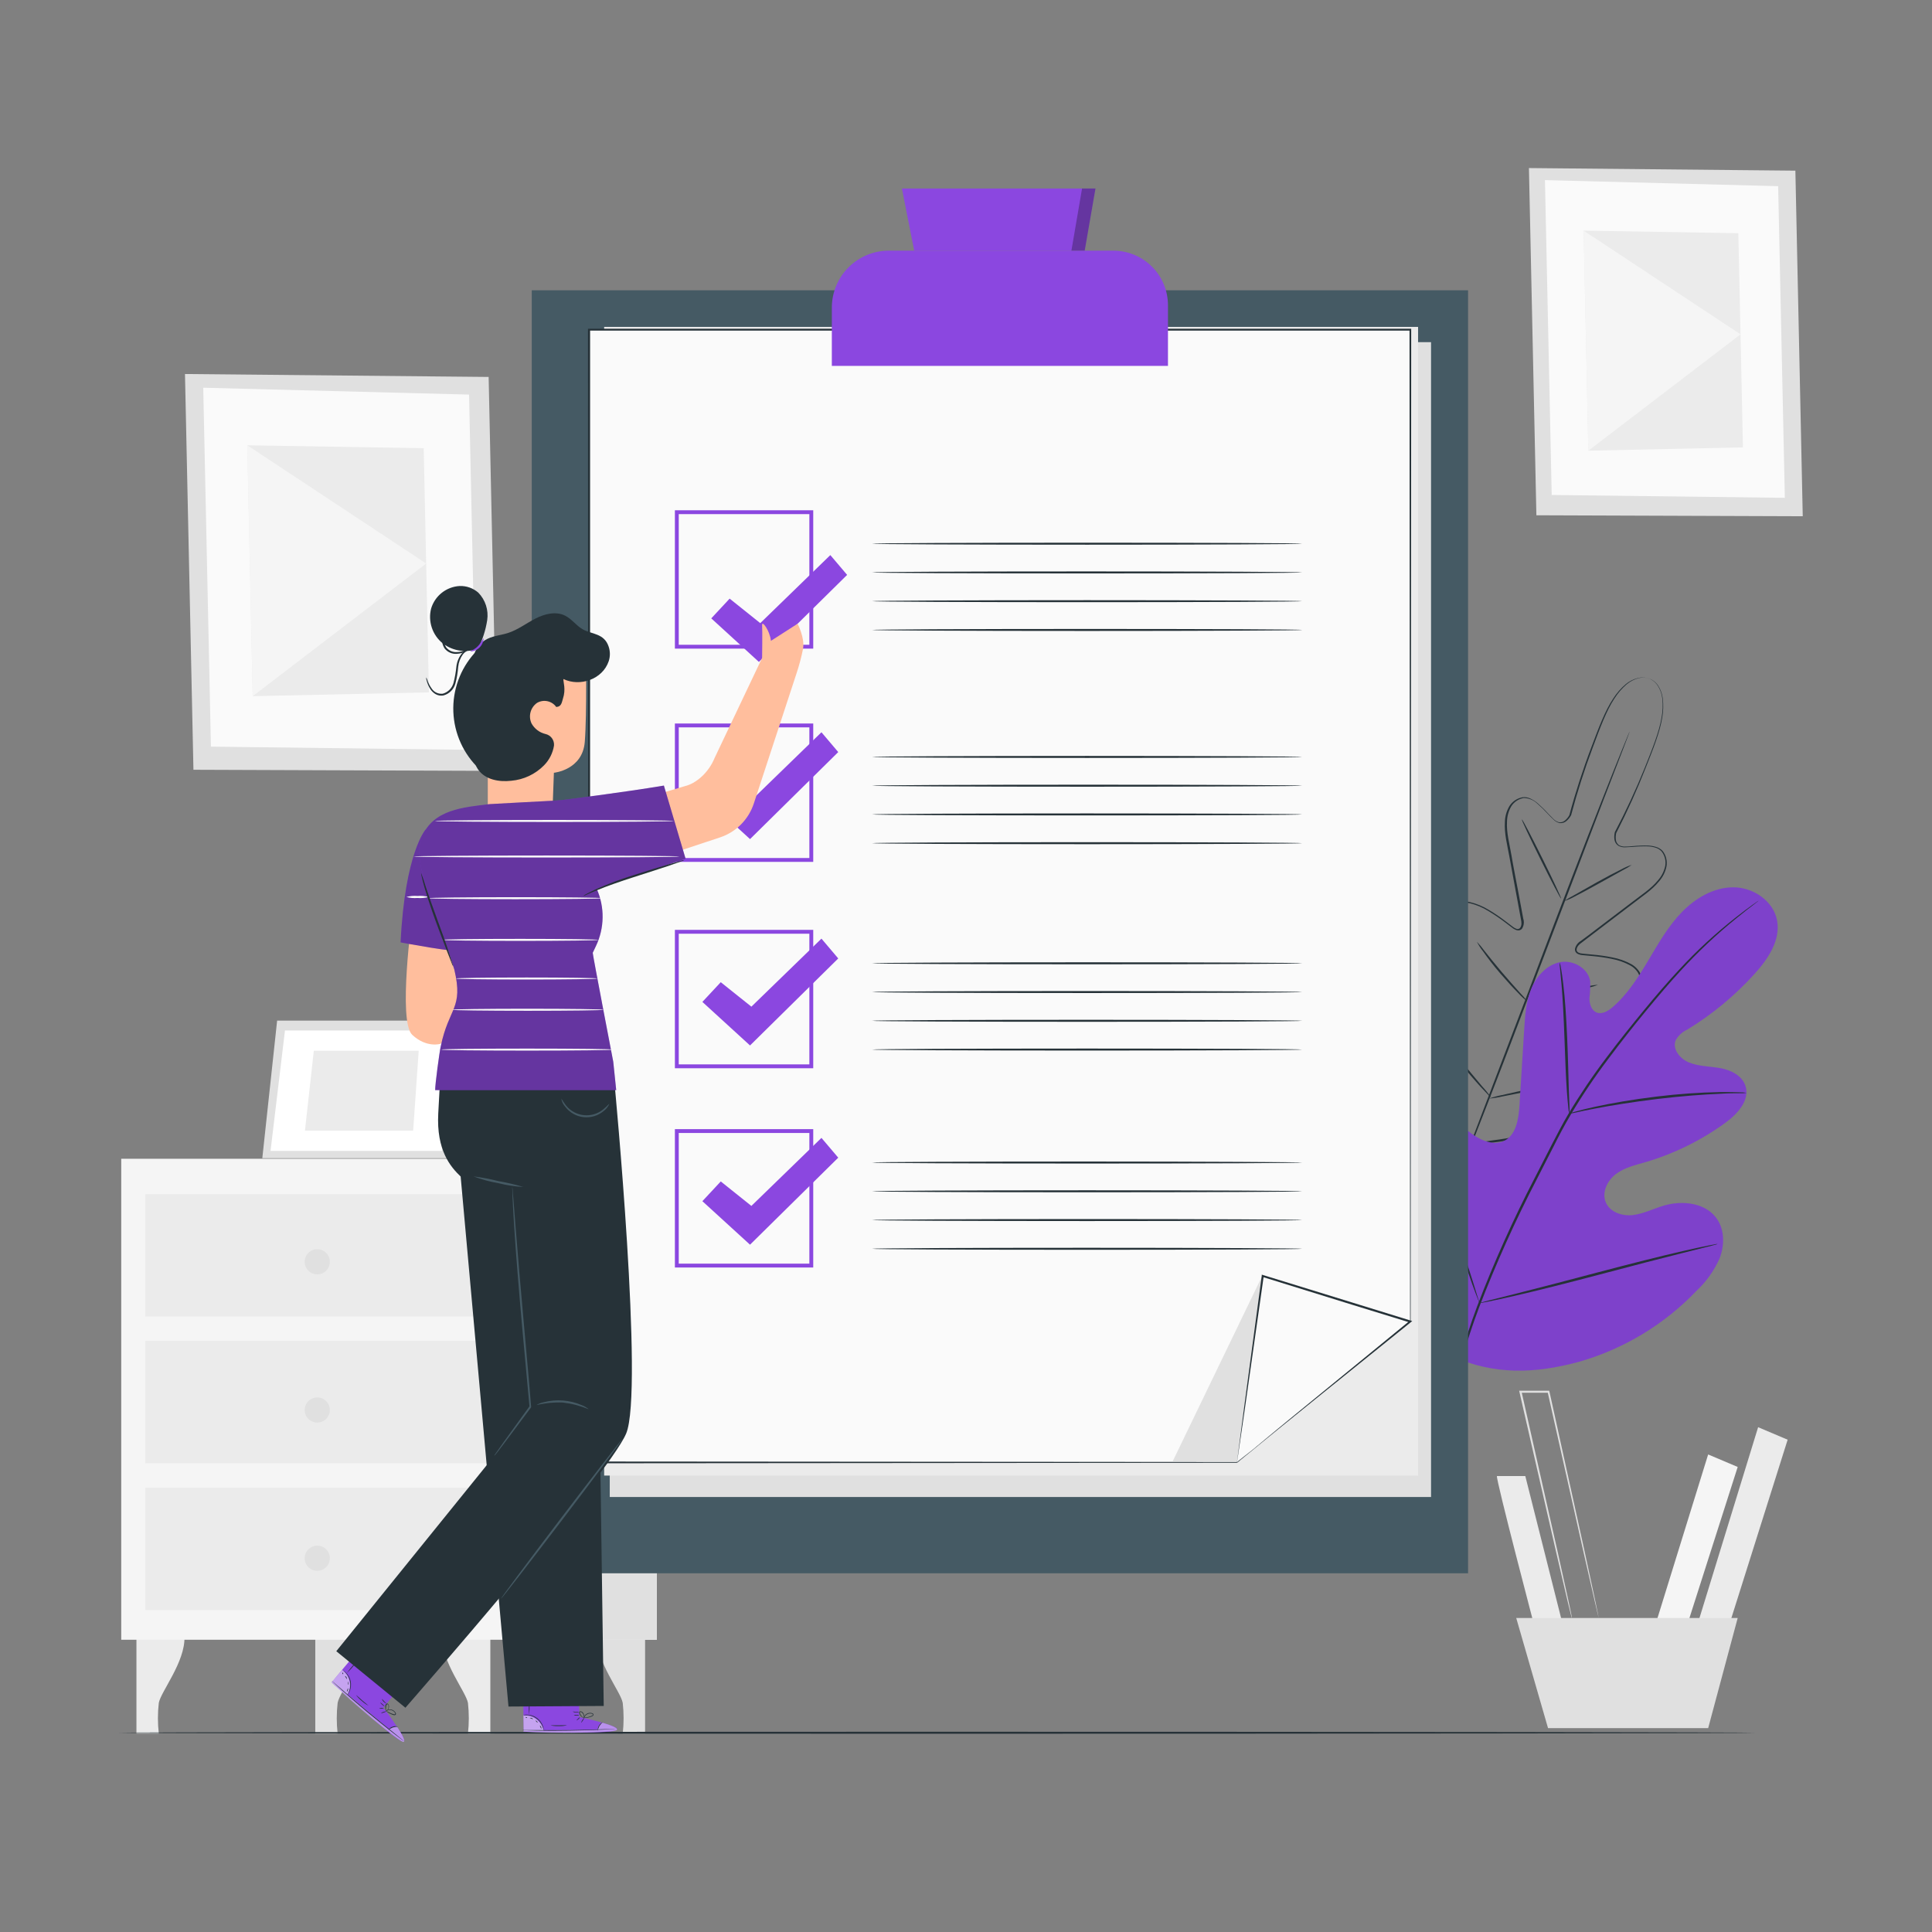 <svg width="169" height="169" viewBox="0 0 169 169" fill="none" xmlns="http://www.w3.org/2000/svg">
<rect x="0" y="0" width="169" height="169" fill="#808080" stroke="none"/>
<path d="M11.935 143.165V151.642H13.891C13.788 150.75 13.788 149.849 13.891 148.957C14.076 147.96 16.201 145.387 16.137 143.178L11.935 143.165Z" fill="#EBEBEB"/>
<path d="M27.579 143.165V151.642H29.535C29.432 150.75 29.432 149.849 29.535 148.957C29.72 147.96 31.845 145.387 31.78 143.178L27.579 143.165Z" fill="#E0E0E0"/>
<path d="M42.892 143.165V151.642H40.933C41.034 150.749 41.034 149.849 40.933 148.957C40.744 147.96 38.623 145.387 38.684 143.178L42.892 143.165Z" fill="#EBEBEB"/>
<path d="M56.428 143.165V151.642H54.473C54.573 150.749 54.573 149.849 54.473 148.957C54.287 147.96 52.163 145.387 52.227 143.178L56.428 143.165Z" fill="#E0E0E0"/>
<path d="M57.455 101.363H10.605V143.435H57.455V101.363Z" fill="#F5F5F5"/>
<path d="M44.834 101.363L45.182 143.435H57.455V101.363H44.834Z" fill="#E0E0E0"/>
<path d="M42.791 104.46H12.712V115.167H42.791V104.46Z" fill="#EBEBEB"/>
<path d="M42.791 117.298H12.712V128.004H42.791V117.298Z" fill="#EBEBEB"/>
<path d="M42.791 130.138H12.712V140.844H42.791V130.138Z" fill="#EBEBEB"/>
<path d="M24.242 89.276L22.945 101.316H39.569L40.946 89.276H24.242Z" fill="#E0E0E0"/>
<path d="M24.928 90.141L23.665 100.675H38.667L39.88 90.141H24.928Z" fill="white"/>
<path d="M27.451 91.914L26.674 98.905H36.141L36.627 91.914H27.451Z" fill="#EBEBEB"/>
<path d="M40.352 94.46L43.787 101.363L39.569 101.316L40.352 94.46Z" fill="#EBEBEB"/>
<path d="M28.852 110.371C28.853 110.589 28.789 110.802 28.669 110.983C28.548 111.165 28.376 111.307 28.175 111.39C27.974 111.474 27.753 111.497 27.539 111.454C27.325 111.412 27.128 111.308 26.974 111.154C26.82 111 26.715 110.804 26.672 110.59C26.629 110.377 26.651 110.155 26.734 109.954C26.817 109.752 26.958 109.58 27.139 109.459C27.32 109.338 27.534 109.273 27.751 109.273C28.043 109.273 28.322 109.389 28.529 109.594C28.735 109.8 28.852 110.079 28.852 110.371Z" fill="#E0E0E0"/>
<path d="M28.852 123.34C28.852 123.557 28.788 123.77 28.667 123.951C28.546 124.132 28.374 124.274 28.173 124.357C27.972 124.44 27.75 124.462 27.537 124.42C27.323 124.377 27.127 124.272 26.973 124.118C26.819 123.964 26.714 123.768 26.672 123.555C26.629 123.341 26.651 123.12 26.734 122.918C26.817 122.717 26.959 122.545 27.14 122.424C27.321 122.303 27.534 122.239 27.751 122.239C27.896 122.238 28.04 122.266 28.173 122.322C28.307 122.377 28.429 122.458 28.531 122.56C28.633 122.663 28.714 122.784 28.77 122.918C28.825 123.052 28.853 123.195 28.852 123.34Z" fill="#E0E0E0"/>
<path d="M28.852 136.305C28.852 136.523 28.788 136.736 28.667 136.917C28.546 137.098 28.374 137.239 28.173 137.322C27.972 137.406 27.75 137.428 27.537 137.385C27.323 137.343 27.127 137.238 26.973 137.084C26.819 136.93 26.714 136.734 26.672 136.52C26.629 136.306 26.651 136.085 26.734 135.884C26.817 135.683 26.959 135.511 27.14 135.39C27.321 135.269 27.534 135.204 27.751 135.204C28.043 135.204 28.323 135.32 28.53 135.527C28.736 135.733 28.852 136.013 28.852 136.305Z" fill="#E0E0E0"/>
<path d="M42.743 32.973L16.181 32.716L16.921 67.334L43.483 67.432L42.743 32.973Z" fill="#E0E0E0"/>
<path d="M41.031 34.516L17.778 33.915L18.45 65.311L41.696 65.598L41.031 34.516Z" fill="#FAFAFA"/>
<path d="M37.063 39.207L21.632 38.951L22.104 60.897L37.519 60.566L37.063 39.207Z" fill="#EBEBEB"/>
<path d="M22.104 60.897L37.279 49.292L21.632 38.951L22.104 60.897Z" fill="#F5F5F5"/>
<path d="M157.049 14.928L133.742 14.701L134.394 45.074L157.694 45.158L157.049 14.928Z" fill="#E0E0E0"/>
<path d="M155.542 16.285L135.143 15.755L135.734 43.297L156.127 43.547L155.542 16.285Z" fill="#FAFAFA"/>
<path d="M152.06 20.399L138.527 20.173L138.939 39.423L152.462 39.136L152.06 20.399Z" fill="#EBEBEB"/>
<path d="M138.939 39.423L152.253 29.244L138.527 20.173L138.939 39.423Z" fill="#F5F5F5"/>
<path d="M130.942 129.115C130.844 129.412 134.319 142.624 134.319 142.624L136.704 142.128L133.424 129.115H130.942Z" fill="#EBEBEB"/>
<path d="M149.419 127.227L144.651 142.624H147.434L152.003 128.321L149.419 127.227Z" fill="#F5F5F5"/>
<path d="M153.79 124.843L148.325 142.624H151.108L156.373 125.937L153.79 124.843Z" fill="#EBEBEB"/>
<path d="M132.631 141.533L135.414 151.169H149.42L152.003 141.533H132.631Z" fill="#E0E0E0"/>
<path d="M139.855 141.533C139.843 141.5 139.833 141.466 139.824 141.432L139.75 141.138C139.686 140.868 139.598 140.486 139.483 140L138.521 135.792L135.376 121.759L135.461 121.83H133.009L133.093 121.722C134.34 127.244 135.458 132.192 136.258 135.765C136.65 137.545 136.967 138.98 137.19 139.987C137.291 140.476 137.376 140.858 137.433 141.131C137.457 141.256 137.477 141.354 137.491 141.429C137.496 141.463 137.496 141.499 137.491 141.533C137.479 141.5 137.468 141.466 137.46 141.432C137.44 141.358 137.416 141.26 137.386 141.138C137.318 140.868 137.227 140.486 137.109 140C136.876 138.987 136.542 137.565 136.126 135.792C135.306 132.219 134.174 127.278 132.911 121.759L132.884 121.654H135.518L135.535 121.722C136.748 127.244 137.839 132.192 138.625 135.765C139.007 137.545 139.318 138.98 139.534 139.987C139.635 140.476 139.713 140.858 139.77 141.131L139.828 141.429C139.842 141.462 139.852 141.497 139.855 141.533Z" fill="#E0E0E0"/>
<path d="M153.543 151.571C153.543 151.618 121.479 151.659 81.944 151.659C42.409 151.659 10.345 151.618 10.345 151.571C10.345 151.523 42.402 151.483 81.961 151.483C121.519 151.483 153.543 151.523 153.543 151.571Z" fill="#263238"/>
<path d="M144.323 59.39C144.246 59.358 144.165 59.333 144.083 59.316C143.842 59.261 143.592 59.261 143.35 59.316C142.959 59.416 142.596 59.603 142.286 59.863C141.866 60.227 141.502 60.652 141.206 61.123C140.513 62.183 139.97 63.649 139.335 65.358C138.6 67.309 137.964 69.297 137.43 71.312C137.33 71.498 137.198 71.664 137.038 71.802C136.956 71.877 136.858 71.933 136.752 71.967C136.646 72.001 136.534 72.011 136.423 71.998C136.206 71.942 136.01 71.825 135.859 71.66C135.701 71.515 135.552 71.359 135.403 71.201C135.11 70.878 134.798 70.574 134.468 70.289C134.149 69.982 133.725 69.809 133.282 69.806C133.061 69.844 132.85 69.927 132.664 70.052C132.477 70.176 132.318 70.339 132.198 70.529C131.959 70.939 131.829 71.404 131.823 71.879C131.766 72.845 132.046 73.822 132.215 74.831C132.384 75.841 132.597 76.878 132.793 77.935C132.894 78.465 132.992 78.999 133.093 79.539L133.245 80.357C133.292 80.499 133.307 80.65 133.29 80.799C133.273 80.949 133.225 81.092 133.147 81.221C133.097 81.289 133.027 81.34 132.946 81.367C132.866 81.394 132.78 81.396 132.698 81.373C132.552 81.331 132.416 81.261 132.296 81.167L131.621 80.654C131.161 80.306 130.683 79.984 130.189 79.688C129.694 79.38 129.154 79.152 128.588 79.012C128.308 78.947 128.017 78.947 127.737 79.012C127.458 79.083 127.212 79.248 127.041 79.478C126.716 79.98 126.557 80.57 126.585 81.167C126.586 81.782 126.646 82.395 126.764 82.998C127.008 84.237 127.352 85.455 127.794 86.638C127.923 86.941 128.021 87.255 128.088 87.577C128.104 87.668 128.102 87.762 128.08 87.852C128.059 87.942 128.019 88.027 127.963 88.101C127.933 88.136 127.9 88.169 127.865 88.199C127.827 88.233 127.782 88.26 127.734 88.276C127.631 88.292 127.526 88.268 127.44 88.209C127.159 88.029 126.898 87.821 126.66 87.587L125.937 86.912C125.463 86.454 124.949 86.04 124.4 85.676C124.127 85.496 123.827 85.359 123.512 85.271C123.362 85.224 123.204 85.21 123.049 85.229C122.894 85.249 122.744 85.3 122.61 85.382C122.349 85.571 122.168 85.85 122.1 86.166C122.019 86.488 121.978 86.819 121.979 87.152C121.982 87.835 122.067 88.515 122.232 89.178C122.566 90.525 123.059 91.828 123.701 93.059C124.34 94.32 125.071 95.534 125.886 96.689C126.294 97.276 126.734 97.839 127.203 98.378C127.656 98.939 128.115 99.496 128.574 100.067V100.087L128.493 100.053L130.641 99.742C131.353 99.658 132.06 99.536 132.759 99.378C134.137 99.068 135.491 98.66 136.812 98.158C138.114 97.677 139.356 97.043 140.51 96.27C141.077 95.895 141.595 95.452 142.053 94.95C142.279 94.704 142.473 94.431 142.631 94.136C142.792 93.857 142.845 93.529 142.779 93.214C142.736 93.063 142.661 92.923 142.559 92.804C142.457 92.684 142.331 92.588 142.188 92.522C141.895 92.378 141.582 92.278 141.26 92.225C140.608 92.126 139.949 92.086 139.291 92.106H138.305C137.965 92.12 137.626 92.098 137.291 92.042C137.188 92.029 137.093 91.975 137.028 91.894C137.003 91.847 136.988 91.797 136.984 91.745C136.979 91.699 136.979 91.652 136.984 91.606C136.994 91.515 137.023 91.426 137.067 91.346C137.112 91.265 137.172 91.194 137.244 91.137C137.51 90.945 137.794 90.778 138.092 90.641C139.216 90.063 140.29 89.393 141.304 88.638C141.794 88.272 142.247 87.858 142.655 87.402C143.076 86.98 143.355 86.437 143.452 85.848C143.48 85.561 143.408 85.274 143.249 85.034C143.087 84.796 142.872 84.6 142.621 84.46C142.111 84.18 141.561 83.983 140.989 83.876C140.425 83.762 139.854 83.68 139.281 83.629L138.429 83.548C138.278 83.539 138.129 83.499 137.994 83.43C137.918 83.391 137.856 83.33 137.816 83.255C137.776 83.181 137.759 83.096 137.768 83.011C137.799 82.865 137.86 82.727 137.948 82.606C138.036 82.485 138.148 82.383 138.278 82.309L138.953 81.809L140.253 80.819L142.766 78.911C143.573 78.279 144.434 77.746 145.042 76.989C145.353 76.636 145.567 76.207 145.664 75.746C145.703 75.525 145.695 75.298 145.64 75.079C145.586 74.861 145.485 74.657 145.346 74.48C145.199 74.317 145.008 74.2 144.796 74.142C144.584 74.079 144.365 74.043 144.144 74.034C143.709 74.023 143.273 74.039 142.84 74.082C142.624 74.082 142.408 74.112 142.195 74.115C141.974 74.132 141.752 74.084 141.557 73.977C141.464 73.914 141.385 73.831 141.327 73.735C141.269 73.639 141.232 73.531 141.219 73.419C141.194 73.21 141.207 72.997 141.256 72.791C142.223 70.96 143.097 69.081 143.874 67.161C144.549 65.473 145.133 64.02 145.343 62.771C145.445 62.225 145.468 61.668 145.41 61.116C145.367 60.715 145.231 60.329 145.015 59.988C144.884 59.779 144.706 59.605 144.495 59.478C144.423 59.434 144.348 59.397 144.269 59.367C144.351 59.389 144.429 59.422 144.502 59.465C144.719 59.589 144.904 59.762 145.042 59.971C145.263 60.315 145.402 60.704 145.451 61.109C145.517 61.666 145.5 62.229 145.4 62.781C145.198 64.034 144.623 65.483 143.951 67.171C143.191 69.113 142.332 71.015 141.378 72.869C141.331 73.059 141.32 73.256 141.344 73.45C141.353 73.546 141.383 73.638 141.431 73.721C141.478 73.805 141.543 73.877 141.621 73.933C141.797 74.026 141.996 74.067 142.195 74.051C142.405 74.051 142.617 74.031 142.834 74.014C143.272 73.97 143.713 73.953 144.154 73.963C144.383 73.972 144.61 74.01 144.83 74.075C145.062 74.137 145.272 74.262 145.437 74.436C145.585 74.625 145.691 74.843 145.749 75.076C145.807 75.309 145.816 75.551 145.775 75.787C145.677 76.271 145.453 76.721 145.127 77.091C144.502 77.868 143.634 78.408 142.834 79.043L140.324 80.954L139.027 81.941L138.369 82.444C138.257 82.518 138.156 82.607 138.068 82.707C137.987 82.804 137.933 82.92 137.913 83.045C137.907 83.101 137.918 83.158 137.945 83.207C137.973 83.257 138.014 83.297 138.065 83.322C138.184 83.38 138.314 83.413 138.446 83.42L139.297 83.501C139.876 83.55 140.451 83.632 141.02 83.747C141.611 83.856 142.181 84.058 142.709 84.345C142.978 84.5 143.209 84.714 143.384 84.97C143.56 85.239 143.641 85.558 143.614 85.879C143.513 86.501 143.222 87.077 142.779 87.527C142.36 87.991 141.896 88.412 141.395 88.786C140.375 89.549 139.294 90.227 138.163 90.813C137.875 90.943 137.602 91.101 137.345 91.286C137.289 91.329 137.242 91.382 137.208 91.444C137.173 91.505 137.151 91.573 137.143 91.644C137.139 91.677 137.139 91.711 137.143 91.745C137.143 91.772 137.143 91.836 137.166 91.833C137.21 91.871 137.264 91.896 137.322 91.904C137.639 91.955 137.96 91.975 138.281 91.964H139.267C139.936 91.94 140.605 91.98 141.266 92.083C141.607 92.136 141.938 92.242 142.246 92.397C142.409 92.475 142.553 92.586 142.67 92.724C142.786 92.862 142.872 93.023 142.921 93.197C142.998 93.552 142.94 93.923 142.759 94.237C142.596 94.544 142.394 94.829 142.158 95.085C141.691 95.598 141.162 96.052 140.584 96.436C139.42 97.219 138.166 97.86 136.849 98.344C135.518 98.852 134.152 99.263 132.762 99.573C132.061 99.733 131.352 99.854 130.638 99.938L128.487 100.252H128.436L128.406 100.212H128.389L127.018 98.523C126.548 97.984 126.108 97.42 125.697 96.835C124.875 95.67 124.139 94.448 123.495 93.177C122.85 91.933 122.354 90.617 122.019 89.256C121.848 88.584 121.761 87.893 121.759 87.199C121.759 86.851 121.803 86.504 121.887 86.166C121.967 85.812 122.174 85.499 122.468 85.287C122.622 85.192 122.794 85.131 122.974 85.108C123.153 85.085 123.335 85.1 123.508 85.152C123.839 85.246 124.153 85.389 124.441 85.578C124.999 85.947 125.521 86.368 126.001 86.834L126.724 87.51C126.954 87.733 127.205 87.933 127.473 88.108C127.522 88.142 127.58 88.161 127.639 88.162C127.639 88.162 127.69 88.131 127.713 88.114L127.788 88.04C127.828 87.983 127.857 87.918 127.872 87.85C127.888 87.781 127.889 87.71 127.875 87.641C127.811 87.332 127.716 87.03 127.592 86.74C127.148 85.547 126.802 84.321 126.558 83.072C126.438 82.459 126.378 81.836 126.379 81.211C126.352 80.58 126.525 79.956 126.872 79.428C127.065 79.171 127.339 78.988 127.649 78.908C127.952 78.837 128.268 78.837 128.571 78.908C129.151 79.045 129.707 79.273 130.216 79.583C130.716 79.88 131.199 80.206 131.661 80.559L132.337 81.073C132.437 81.154 132.552 81.217 132.675 81.258C132.729 81.274 132.787 81.273 132.841 81.255C132.895 81.237 132.941 81.203 132.975 81.157C133.042 81.056 133.08 80.94 133.087 80.819C133.09 80.685 133.075 80.551 133.043 80.421C132.992 80.147 132.945 79.877 132.894 79.607C132.793 79.066 132.695 78.529 132.597 78.003C132.404 76.942 132.212 75.909 132.026 74.899C131.84 73.889 131.58 72.91 131.638 71.913C131.648 71.419 131.785 70.937 132.036 70.512C132.166 70.306 132.339 70.13 132.542 69.996C132.745 69.862 132.975 69.773 133.215 69.735C133.454 69.715 133.694 69.763 133.907 69.873C134.115 69.974 134.309 70.1 134.485 70.248C134.819 70.537 135.135 70.846 135.43 71.174C135.575 71.331 135.723 71.483 135.876 71.63C136.014 71.775 136.189 71.879 136.383 71.93C136.478 71.941 136.575 71.931 136.667 71.901C136.758 71.872 136.842 71.823 136.913 71.758C137.061 71.63 137.185 71.477 137.278 71.305C137.819 69.287 138.464 67.297 139.21 65.344C139.851 63.639 140.405 62.17 141.111 61.109C141.413 60.636 141.784 60.21 142.212 59.846C142.527 59.585 142.898 59.4 143.296 59.306C143.541 59.248 143.795 59.248 144.039 59.306C144.138 59.318 144.234 59.346 144.323 59.39Z" fill="#263238"/>
<path d="M142.55 63.983C142.544 64.022 142.533 64.059 142.516 64.095L142.401 64.412C142.29 64.699 142.135 65.108 141.939 65.625C141.527 66.689 140.942 68.212 140.22 70.086L134.61 84.825C132.428 90.566 130.429 95.791 128.95 99.546C128.213 101.424 127.599 102.941 127.18 103.988C126.97 104.501 126.805 104.903 126.687 105.187C126.629 105.318 126.589 105.42 126.555 105.501L126.504 105.602C126.511 105.565 126.522 105.528 126.538 105.494C126.565 105.413 126.606 105.308 126.653 105.176C126.764 104.886 126.92 104.481 127.116 103.961C127.528 102.897 128.112 101.377 128.835 99.503L134.444 84.771C136.626 79.012 138.622 73.808 140.105 70.052C140.841 68.175 141.456 66.655 141.875 65.611C142.084 65.098 142.249 64.693 142.368 64.409C142.425 64.281 142.466 64.176 142.499 64.098L142.55 63.983Z" fill="#263238"/>
<path d="M142.732 75.652C142.466 75.843 142.183 76.011 141.888 76.155L139.821 77.303C139.011 77.753 138.274 78.154 137.731 78.428C137.445 78.59 137.142 78.722 136.829 78.82C137.098 78.632 137.38 78.464 137.673 78.317L139.733 77.151C140.544 76.702 141.284 76.311 141.831 76.044C142.118 75.885 142.42 75.754 142.732 75.652Z" fill="#263238"/>
<path d="M136.555 78.604C136.511 78.624 135.707 77.091 134.762 75.179C133.816 73.268 133.073 71.701 133.124 71.677C133.174 71.653 133.971 73.19 134.921 75.101C135.87 77.013 136.599 78.58 136.555 78.604Z" fill="#263238"/>
<path d="M133.603 87.597C133.334 87.398 133.085 87.172 132.86 86.922C132.421 86.483 131.847 85.858 131.222 85.135C130.598 84.413 130.091 83.731 129.733 83.224C129.522 82.962 129.34 82.679 129.189 82.38C129.421 82.621 129.636 82.878 129.831 83.15C130.216 83.636 130.746 84.301 131.357 85.021C131.969 85.74 132.536 86.372 132.948 86.834C133.185 87.072 133.404 87.327 133.603 87.597Z" fill="#263238"/>
<path d="M139.78 86.145C139.492 86.261 139.194 86.349 138.889 86.409C138.335 86.547 137.565 86.726 136.714 86.915C135.863 87.105 135.086 87.253 134.525 87.375C134.224 87.451 133.917 87.497 133.607 87.513C133.895 87.399 134.194 87.312 134.498 87.253C135.052 87.115 135.822 86.915 136.677 86.743C137.531 86.571 138.301 86.405 138.862 86.287C139.163 86.212 139.471 86.164 139.78 86.145Z" fill="#263238"/>
<path d="M138.183 94.42C137.808 94.549 137.424 94.652 137.035 94.727C136.319 94.892 135.346 95.112 134.238 95.342C133.131 95.571 132.148 95.774 131.429 95.909C131.043 96.001 130.651 96.063 130.257 96.095C130.631 95.964 131.015 95.861 131.405 95.787C132.117 95.622 133.094 95.403 134.201 95.173C135.309 94.943 136.288 94.741 137.008 94.606C137.394 94.513 137.787 94.451 138.183 94.42Z" fill="#263238"/>
<path d="M130.432 96C130.338 95.935 130.253 95.858 130.179 95.771C130.024 95.615 129.808 95.386 129.541 95.095C129.011 94.514 128.298 93.694 127.548 92.758C126.798 91.823 126.153 90.945 125.704 90.299C125.478 89.978 125.302 89.715 125.184 89.529C125.114 89.438 125.057 89.337 125.015 89.229C125.1 89.306 125.175 89.393 125.238 89.489L125.805 90.228C126.278 90.853 126.937 91.715 127.687 92.647C128.436 93.579 129.129 94.413 129.635 95.011C129.922 95.323 130.189 95.653 130.432 96Z" fill="#263238"/>
<path d="M127.055 118.625C121.192 113.897 120.341 105.815 121.077 98.651C121.202 97.456 121.155 96.183 121.796 95.169C122.438 94.156 123.823 93.531 124.86 94.109C125.721 94.589 126.035 95.652 126.474 96.541C127.062 97.728 127.972 98.725 129.102 99.418C129.838 99.867 130.767 100.175 131.547 99.81C132.621 99.31 132.84 97.892 132.915 96.699L133.33 90.033C133.404 88.837 133.485 87.621 133.935 86.517C134.384 85.412 135.285 84.416 136.43 84.173C137.575 83.93 138.943 84.686 139.102 85.862C139.113 86.358 139.09 86.854 139.034 87.348C139.034 87.844 139.227 88.408 139.686 88.577C140.145 88.746 140.652 88.445 141.037 88.121C142.351 87.003 143.29 85.51 144.178 84.021C145.066 82.532 145.927 81.005 147.136 79.769C148.346 78.533 149.957 77.597 151.672 77.618C153.388 77.638 155.131 78.817 155.448 80.522C155.766 82.228 154.668 83.872 153.506 85.159C151.781 87.072 149.788 88.725 147.589 90.066C147.16 90.26 146.804 90.587 146.576 90.999C146.262 91.775 146.961 92.616 147.728 92.934C148.595 93.288 149.568 93.271 150.49 93.437C151.412 93.602 152.392 94.089 152.682 94.99C153.087 96.243 151.98 97.449 150.919 98.219C148.805 99.755 146.444 100.918 143.938 101.657C143.036 101.917 142.094 102.134 141.344 102.701C140.595 103.268 140.095 104.312 140.466 105.18C140.838 106.048 141.915 106.396 142.83 106.288C143.746 106.18 144.617 105.737 145.515 105.467C147.204 104.96 149.305 105.22 150.244 106.706C150.868 107.686 150.841 108.986 150.416 110.084C149.941 111.15 149.258 112.11 148.406 112.907C145.596 115.849 142.056 117.991 138.146 119.115C134.255 120.172 130.716 120.287 127.028 118.645" fill="#8B47E0"/>
<g opacity="0.1">
<path d="M127.055 118.625C121.192 113.897 120.341 105.815 121.077 98.651C121.202 97.456 121.155 96.183 121.796 95.169C122.438 94.156 123.823 93.531 124.86 94.109C125.721 94.589 126.035 95.652 126.474 96.541C127.062 97.728 127.972 98.725 129.102 99.418C129.838 99.867 130.767 100.175 131.547 99.81C132.621 99.31 132.84 97.892 132.915 96.699L133.33 90.033C133.404 88.837 133.485 87.621 133.935 86.517C134.384 85.412 135.285 84.416 136.43 84.173C137.575 83.93 138.943 84.686 139.102 85.862C139.113 86.358 139.09 86.854 139.034 87.348C139.034 87.844 139.227 88.408 139.686 88.577C140.145 88.746 140.652 88.445 141.037 88.121C142.351 87.003 143.29 85.51 144.178 84.021C145.066 82.532 145.927 81.005 147.136 79.769C148.346 78.533 149.957 77.597 151.672 77.618C153.388 77.638 155.131 78.817 155.448 80.522C155.766 82.228 154.668 83.872 153.506 85.159C151.781 87.072 149.788 88.725 147.589 90.066C147.16 90.26 146.804 90.587 146.576 90.999C146.262 91.775 146.961 92.616 147.728 92.934C148.595 93.288 149.568 93.271 150.49 93.437C151.412 93.602 152.392 94.089 152.682 94.99C153.087 96.243 151.98 97.449 150.919 98.219C148.805 99.755 146.444 100.918 143.938 101.657C143.036 101.917 142.094 102.134 141.344 102.701C140.595 103.268 140.095 104.312 140.466 105.18C140.838 106.048 141.915 106.396 142.83 106.288C143.746 106.18 144.617 105.737 145.515 105.467C147.204 104.96 149.305 105.22 150.244 106.706C150.868 107.686 150.841 108.986 150.416 110.084C149.941 111.15 149.258 112.11 148.406 112.907C145.596 115.849 142.056 117.991 138.146 119.115C134.255 120.172 130.716 120.287 127.028 118.645" fill="#0B0909"/>
</g>
<path d="M126.595 123.948C127.158 120.642 128.036 117.397 129.216 114.258C130.677 110.429 132.356 106.686 134.245 103.049L135.714 100.178C136.201 99.236 136.68 98.304 137.207 97.419C138.221 95.725 139.327 94.088 140.52 92.515C141.652 91.005 142.776 89.614 143.84 88.32C144.904 87.027 145.924 85.845 146.897 84.805C148.424 83.156 150.08 81.63 151.848 80.242C152.472 79.752 152.969 79.387 153.31 79.144L153.698 78.871C153.741 78.838 153.786 78.809 153.834 78.783C153.798 78.823 153.757 78.858 153.712 78.887L153.337 79.181C152.999 79.435 152.516 79.809 151.902 80.313C150.159 81.721 148.524 83.259 147.011 84.913C146.049 85.956 145.039 87.145 143.972 88.439C142.905 89.732 141.793 91.14 140.672 92.64C139.486 94.208 138.387 95.84 137.383 97.53C136.859 98.412 136.369 99.337 135.9 100.279L134.431 103.15C132.547 106.78 130.866 110.512 129.395 114.329C128.211 117.454 127.321 120.684 126.737 123.975" fill="#263238"/>
<path d="M137.271 97.409C137.224 97.24 137.195 97.067 137.187 96.892C137.15 96.554 137.106 96.075 137.062 95.473C136.977 94.278 136.913 92.616 136.849 90.789C136.785 88.962 136.697 87.304 136.592 86.108C136.542 85.514 136.498 85.031 136.461 84.696C136.43 84.524 136.42 84.348 136.43 84.173C136.485 84.339 136.524 84.51 136.545 84.683C136.606 85.021 136.677 85.497 136.748 86.095C136.893 87.287 137.004 88.945 137.086 90.779C137.167 92.613 137.197 94.217 137.234 95.467C137.258 96.031 137.275 96.504 137.292 96.885C137.302 97.06 137.295 97.235 137.271 97.409Z" fill="#263238"/>
<path d="M152.793 95.595C152.589 95.627 152.382 95.638 152.175 95.629C151.78 95.629 151.209 95.629 150.487 95.676C149.075 95.734 147.109 95.875 144.978 96.132C142.847 96.389 140.902 96.703 139.51 96.973C138.815 97.101 138.254 97.223 137.865 97.311C137.666 97.363 137.463 97.398 137.258 97.415C137.448 97.335 137.644 97.272 137.845 97.226C138.227 97.118 138.784 96.976 139.48 96.824C140.865 96.517 142.8 96.176 144.951 95.916C146.787 95.692 148.634 95.562 150.483 95.528C151.192 95.528 151.767 95.528 152.172 95.548C152.38 95.545 152.588 95.561 152.793 95.595Z" fill="#263238"/>
<path d="M129.426 113.981C129.386 113.922 129.355 113.857 129.335 113.789L129.108 113.214C128.916 112.718 128.656 111.989 128.348 111.087C127.73 109.28 126.954 106.757 126.133 103.964C125.312 101.171 124.562 98.641 123.981 96.824C123.698 95.939 123.461 95.213 123.289 94.673L123.103 94.089C123.077 94.022 123.06 93.951 123.053 93.879C123.091 93.939 123.122 94.004 123.144 94.072C123.205 94.227 123.279 94.41 123.367 94.646C123.559 95.142 123.819 95.872 124.13 96.774C124.748 98.581 125.525 101.103 126.342 103.9C127.16 106.696 127.916 109.219 128.497 111.036C128.781 111.921 129.014 112.647 129.172 113.187L129.358 113.772C129.39 113.838 129.413 113.909 129.426 113.981Z" fill="#263238"/>
<path d="M150.243 108.814C150.178 108.849 150.107 108.873 150.034 108.885L149.429 109.043L147.2 109.601C145.316 110.07 142.725 110.749 139.861 111.506C136.997 112.262 134.397 112.917 132.502 113.35C131.557 113.566 130.79 113.735 130.256 113.839L129.642 113.958C129.571 113.975 129.498 113.983 129.426 113.981C129.491 113.95 129.56 113.927 129.632 113.914L130.239 113.755L132.469 113.198C134.35 112.728 136.943 112.046 139.807 111.289C142.671 110.533 145.272 109.878 147.163 109.445C148.109 109.229 148.879 109.064 149.409 108.959L150.024 108.841C150.096 108.823 150.169 108.814 150.243 108.814Z" fill="#263238"/>
<path d="M128.419 25.394H46.516V137.622H128.419V25.394Z" fill="#455A64"/>
<path d="M125.18 130.949H110.013H53.338V29.93H125.18V118.382V130.949Z" fill="#E0E0E0"/>
<path d="M124.045 129.074H109.013H52.848V28.596H124.045V116.575V129.074Z" fill="#EBEBEB"/>
<path d="M116.396 121.256L108.196 127.933H51.521V28.849H123.363V115.606L116.396 121.256Z" fill="#FAFAFA"/>
<path d="M116.396 121.246C116.396 121.246 116.541 121.121 116.835 120.881L118.149 119.807L123.346 115.575V115.596C123.346 101.343 123.319 69.664 123.296 28.839L123.373 28.92H52.156H51.531L51.619 28.832C51.619 66.084 51.619 100.448 51.599 127.916L51.531 127.845L108.206 127.886H108.186L114.346 122.891L115.889 121.644C116.227 121.367 116.406 121.232 116.406 121.232L115.899 121.654L114.356 122.934L108.216 127.953L51.521 128H51.45V127.929C51.45 100.462 51.45 66.097 51.433 28.846V28.758H52.146H123.363H123.444V28.836C123.421 69.674 123.4 101.34 123.394 115.592L118.176 119.804L116.855 120.908L116.396 121.246Z" fill="#263238"/>
<path d="M77.749 21.926H97.388C98.656 21.926 99.871 22.429 100.768 23.325C101.664 24.221 102.167 25.437 102.167 26.704V32.004H72.764V26.907C72.765 25.586 73.291 24.319 74.226 23.384C75.16 22.45 76.428 21.926 77.749 21.926Z" fill="#8B47E0"/>
<path d="M79.968 21.926L78.894 16.488H95.825L94.882 21.926H79.968Z" fill="#8B47E0"/>
<path d="M71.137 56.739H59.036V44.635H71.137V56.739ZM59.373 56.401H70.799V44.972H59.373V56.401Z" fill="#8B47E0"/>
<path d="M113.91 47.559C113.91 47.607 105.484 47.647 95.095 47.647C84.707 47.647 76.277 47.607 76.277 47.559C76.277 47.512 84.7 47.472 95.095 47.472C105.491 47.472 113.91 47.509 113.91 47.559Z" fill="#263238"/>
<path d="M113.91 50.072C113.91 50.123 105.484 50.16 95.095 50.16C84.707 50.16 76.277 50.123 76.277 50.072C76.277 50.022 84.7 49.984 95.095 49.984C105.491 49.984 113.91 50.025 113.91 50.072Z" fill="#263238"/>
<path d="M113.91 52.588C113.91 52.636 105.484 52.676 95.095 52.676C84.707 52.676 76.277 52.636 76.277 52.588C76.277 52.541 84.7 52.5 95.095 52.5C105.491 52.5 113.91 52.541 113.91 52.588Z" fill="#263238"/>
<path d="M113.91 55.104C113.91 55.152 105.484 55.192 95.095 55.192C84.707 55.192 76.277 55.152 76.277 55.104C76.277 55.057 84.7 55.017 95.095 55.017C105.491 55.017 113.91 55.05 113.91 55.104Z" fill="#263238"/>
<path d="M71.137 75.392H59.036V63.288H71.137V75.392ZM59.373 75.054H70.799V63.625H59.373V75.054Z" fill="#8B47E0"/>
<path d="M61.44 69.59L63.048 67.864L65.726 70.005L71.856 64.054L73.325 65.787L65.608 73.399L61.44 69.59Z" fill="#8B47E0"/>
<path d="M113.91 66.212C113.91 66.26 105.484 66.3 95.095 66.3C84.707 66.3 76.277 66.26 76.277 66.212C76.277 66.165 84.7 66.124 95.095 66.124C105.491 66.124 113.91 66.165 113.91 66.212Z" fill="#263238"/>
<path d="M113.91 68.728C113.91 68.776 105.484 68.816 95.095 68.816C84.707 68.816 76.277 68.776 76.277 68.728C76.277 68.681 84.7 68.641 95.095 68.641C105.491 68.641 113.91 68.678 113.91 68.728Z" fill="#263238"/>
<path d="M113.91 71.241C113.91 71.292 105.484 71.329 95.095 71.329C84.707 71.329 76.277 71.292 76.277 71.241C76.277 71.191 84.7 71.153 95.095 71.153C105.491 71.153 113.91 71.194 113.91 71.241Z" fill="#263238"/>
<path d="M113.91 73.757C113.91 73.805 105.484 73.845 95.095 73.845C84.707 73.845 76.277 73.805 76.277 73.757C76.277 73.71 84.7 73.669 95.095 73.669C105.491 73.669 113.91 73.71 113.91 73.757Z" fill="#263238"/>
<path d="M71.137 93.444H59.036V81.339H71.137V93.444ZM59.373 93.106H70.799V81.677H59.373V93.106Z" fill="#8B47E0"/>
<path d="M61.44 87.641L63.048 85.916L65.726 88.057L71.856 82.106L73.325 83.839L65.608 91.451L61.44 87.641Z" fill="#8B47E0"/>
<path d="M113.91 84.264C113.91 84.311 105.484 84.352 95.095 84.352C84.707 84.352 76.277 84.311 76.277 84.264C76.277 84.217 84.7 84.176 95.095 84.176C105.491 84.176 113.91 84.213 113.91 84.264Z" fill="#263238"/>
<path d="M113.91 86.777C113.91 86.828 105.484 86.865 95.095 86.865C84.707 86.865 76.277 86.828 76.277 86.777C76.277 86.726 84.7 86.689 95.095 86.689C105.491 86.689 113.91 86.73 113.91 86.777Z" fill="#263238"/>
<path d="M113.91 89.293C113.91 89.344 105.484 89.381 95.095 89.381C84.707 89.381 76.277 89.344 76.277 89.293C76.277 89.242 84.7 89.205 95.095 89.205C105.491 89.205 113.91 89.246 113.91 89.293Z" fill="#263238"/>
<path d="M113.91 91.809C113.91 91.856 105.484 91.897 95.095 91.897C84.707 91.897 76.277 91.856 76.277 91.809C76.277 91.762 84.7 91.721 95.095 91.721C105.491 91.721 113.91 91.762 113.91 91.809Z" fill="#263238"/>
<path d="M71.137 110.874H59.036V98.77H71.137V110.874ZM59.373 110.536H70.799V99.107H59.373V110.536Z" fill="#8B47E0"/>
<path d="M61.44 105.072L63.048 103.346L65.726 105.487L71.856 99.536L73.325 101.266L65.608 108.878L61.44 105.072Z" fill="#8B47E0"/>
<path d="M113.91 101.691C113.91 101.742 105.484 101.779 95.095 101.779C84.707 101.779 76.277 101.742 76.277 101.691C76.277 101.64 84.7 101.603 95.095 101.603C105.491 101.603 113.91 101.657 113.91 101.691Z" fill="#263238"/>
<path d="M113.91 104.207C113.91 104.254 105.484 104.295 95.095 104.295C84.707 104.295 76.277 104.254 76.277 104.207C76.277 104.16 84.7 104.119 95.095 104.119C105.491 104.119 113.91 104.16 113.91 104.207Z" fill="#263238"/>
<path d="M113.91 106.723C113.91 106.771 105.484 106.811 95.095 106.811C84.707 106.811 76.277 106.771 76.277 106.723C76.277 106.676 84.7 106.635 95.095 106.635C105.491 106.635 113.91 106.673 113.91 106.723Z" fill="#263238"/>
<path d="M113.91 109.236C113.91 109.287 105.484 109.324 95.095 109.324C84.707 109.324 76.277 109.287 76.277 109.236C76.277 109.185 84.7 109.148 95.095 109.148C105.491 109.148 113.91 109.189 113.91 109.236Z" fill="#263238"/>
<path d="M110.448 111.529L102.573 127.842H108.196L110.448 111.529Z" fill="#E0E0E0"/>
<path d="M108.196 127.933L110.448 111.62L123.363 115.606L108.196 127.933Z" fill="#FAFAFA"/>
<path d="M108.196 127.933L112.539 124.356L123.309 115.538L123.34 115.687L118.351 114.153L110.438 111.698L110.543 111.631C109.868 116.359 109.29 120.428 108.881 123.313C108.473 126.119 108.263 127.568 108.206 127.933C108.205 127.908 108.205 127.883 108.206 127.859L108.236 127.636C108.263 127.423 108.301 127.126 108.351 126.747C108.456 125.954 108.604 124.816 108.794 123.37C109.185 120.462 109.732 116.372 110.371 111.593V111.499L110.462 111.526L118.395 113.971L123.38 115.511L123.536 115.558L123.411 115.66C119.051 119.175 115.238 122.249 112.509 124.441L109.324 126.997L108.473 127.673L108.257 127.845L108.196 127.933Z" fill="#263238"/>
<g opacity="0.3">
<path d="M94.653 16.488L93.721 21.926H94.882L95.825 16.488H94.342" fill="#0B0909"/>
</g>
<path d="M45.063 73.835C45.471 73.866 45.88 73.814 46.267 73.683C46.653 73.552 47.01 73.345 47.315 73.073C47.619 72.801 47.866 72.471 48.041 72.102C48.215 71.732 48.313 71.332 48.329 70.924C48.393 69.269 48.451 67.597 48.451 67.597C48.451 67.597 50.957 67.364 51.153 64.895C51.349 62.426 51.251 56.692 51.251 56.692C49.877 55.999 48.343 55.685 46.807 55.784C45.272 55.882 43.791 56.389 42.517 57.252L42.669 65.979V70.677C42.672 72.237 43.493 73.717 45.063 73.835Z" fill="#FFBE9D"/>
<path d="M48.667 61.856C48.484 61.593 48.209 61.408 47.896 61.339C47.583 61.27 47.255 61.322 46.978 61.484C46.698 61.679 46.495 61.968 46.408 62.298C46.32 62.628 46.352 62.979 46.499 63.288C46.627 63.517 46.801 63.717 47.01 63.875C47.219 64.033 47.459 64.146 47.715 64.206C47.941 64.255 48.142 64.385 48.279 64.572C48.416 64.758 48.481 64.989 48.461 65.219C48.357 65.871 48.053 66.475 47.59 66.945C46.825 67.724 45.806 68.203 44.719 68.296C43.662 68.421 42.453 68.202 41.838 67.334C41.389 66.702 41.359 65.875 41.342 65.101C41.303 63.273 41.265 61.445 41.227 59.616C41.187 58.958 41.229 58.296 41.352 57.648C41.481 56.993 41.853 56.412 42.392 56.02C42.997 55.621 43.76 55.587 44.446 55.368C45.307 55.087 46.036 54.52 46.84 54.108C47.644 53.696 48.627 53.45 49.434 53.855C50.015 54.145 50.403 54.723 50.964 55.044C51.767 55.499 52.858 55.381 53.247 56.577C53.383 56.986 53.383 57.428 53.247 57.837C52.703 59.441 50.717 60.089 49.285 59.397C49.258 59.667 49.525 60.272 49.238 61.13C49.147 61.406 49.116 61.822 48.687 61.832" fill="#263238"/>
<path d="M41.821 56.739C42.215 55.955 42.484 55.114 42.618 54.246C42.682 53.812 42.645 53.369 42.51 52.951C42.374 52.534 42.145 52.153 41.838 51.839C41.386 51.446 40.802 51.239 40.204 51.261C39.635 51.293 39.091 51.501 38.645 51.854C38.198 52.208 37.872 52.691 37.711 53.237C37.572 53.787 37.594 54.366 37.773 54.905C37.953 55.443 38.283 55.919 38.724 56.276C39.176 56.623 39.711 56.844 40.276 56.918C40.84 56.992 41.414 56.915 41.94 56.695" fill="#263238"/>
<path d="M42.308 55.844C42.289 56.147 42.159 56.433 41.942 56.645C41.724 56.857 41.436 56.981 41.132 56.992C41.132 56.942 41.497 56.844 41.808 56.519C42.118 56.195 42.26 55.831 42.308 55.844Z" fill="#8B47E0"/>
<path d="M41.493 56.452C41.3 56.655 41.071 56.821 40.818 56.942C40.548 57.096 40.244 57.183 39.933 57.195C39.736 57.206 39.539 57.169 39.358 57.088C39.178 57.007 39.02 56.884 38.896 56.729C38.787 56.566 38.715 56.382 38.683 56.188C38.652 55.995 38.662 55.797 38.714 55.608C38.792 55.307 38.934 55.028 39.129 54.787C39.291 54.559 39.49 54.359 39.717 54.196C39.567 54.429 39.404 54.655 39.231 54.871C39.061 55.106 38.94 55.373 38.873 55.655C38.831 55.821 38.824 55.995 38.852 56.164C38.88 56.333 38.944 56.494 39.038 56.638C39.146 56.77 39.283 56.875 39.438 56.945C39.593 57.015 39.763 57.049 39.933 57.043C40.222 57.038 40.506 56.969 40.764 56.84C41.203 56.614 41.477 56.425 41.493 56.452Z" fill="#263238"/>
<path d="M37.279 59.252C37.33 59.337 37.369 59.429 37.397 59.525C37.484 59.778 37.609 60.017 37.765 60.234C37.869 60.392 38.015 60.517 38.186 60.595C38.358 60.674 38.547 60.703 38.734 60.68C38.958 60.617 39.162 60.497 39.326 60.332C39.49 60.167 39.608 59.962 39.67 59.738C39.791 59.266 39.876 58.785 39.923 58.299C39.971 57.883 40.135 57.489 40.396 57.161C40.583 56.946 40.838 56.8 41.119 56.749C41.22 56.724 41.327 56.734 41.423 56.776C41.423 56.776 41.311 56.776 41.132 56.817C40.879 56.887 40.654 57.036 40.491 57.242C40.261 57.56 40.119 57.933 40.082 58.323C40.043 58.82 39.961 59.313 39.835 59.795C39.766 60.049 39.63 60.279 39.442 60.462C39.254 60.646 39.02 60.776 38.765 60.839C38.532 60.876 38.293 60.831 38.089 60.711C37.921 60.608 37.776 60.471 37.664 60.309C37.509 60.077 37.395 59.819 37.326 59.549C37.291 59.454 37.275 59.353 37.279 59.252Z" fill="#263238"/>
<path d="M36.06 80.086C36.06 80.086 34.793 89.347 36.06 90.522C37.326 91.698 38.539 91.306 38.539 91.306L40.947 89.279L41.419 80.073L36.06 80.086Z" fill="#FFBE9D"/>
<path d="M62.217 54.091L63.824 52.365L66.503 54.507L72.632 48.556L74.102 50.288L66.384 57.901L62.217 54.091Z" fill="#8B47E0"/>
<path d="M69.769 54.561L67.438 56.057C67.334 55.135 66.631 54.223 66.665 54.686C66.699 55.148 66.665 57.55 66.665 57.55L62.514 66.293C61.95 67.678 60.805 68.549 59.951 68.755L56.063 69.91L57.58 75.041L62.984 73.251C63.673 73.022 64.3 72.635 64.813 72.121C65.326 71.606 65.712 70.979 65.939 70.289L69.654 58.968C69.9 58.239 70.099 57.494 70.248 56.739C70.41 55.79 69.769 54.561 69.769 54.561Z" fill="#FFBE9D"/>
<path d="M50.677 150.196L50.616 147.606L45.759 147.683L45.803 151.476L46.107 151.493C47.458 151.544 52.933 151.665 53.824 151.382C54.817 151.061 50.677 150.196 50.677 150.196Z" fill="#8B47E0"/>
<g opacity="0.5">
<path d="M47.566 151.412C47.484 151.008 47.257 150.647 46.928 150.399C46.603 150.146 46.196 150.026 45.786 150.061L45.806 151.412H47.566Z" fill="white"/>
</g>
<g opacity="0.4">
<path d="M52.686 150.693C52.686 150.693 54.138 151.084 53.963 151.328C53.787 151.571 48.242 151.665 45.79 151.476V151.368L52.261 151.324C52.261 151.324 52.419 150.709 52.686 150.693Z" fill="white"/>
</g>
<path d="M45.732 151.365H45.816H46.056L46.941 151.388C47.688 151.405 48.718 151.412 49.856 151.388C50.994 151.365 52.027 151.334 52.77 151.297L53.655 151.246L53.895 151.23H53.976H53.892H53.652L52.77 151.263C52.024 151.287 50.994 151.321 49.856 151.338C48.718 151.355 47.688 151.338 46.941 151.338H46.06H45.722L45.732 151.365Z" fill="#263238"/>
<path d="M52.281 151.398C52.316 151.252 52.369 151.11 52.44 150.976C52.525 150.853 52.623 150.74 52.733 150.639C52.59 150.706 52.47 150.815 52.389 150.952C52.308 151.089 52.271 151.247 52.281 151.405V151.398Z" fill="#263238"/>
<path d="M50.835 150.693C50.835 150.693 50.916 150.618 50.987 150.507C51.058 150.395 51.099 150.294 51.085 150.287C51.072 150.281 51.004 150.362 50.937 150.473C50.869 150.585 50.822 150.686 50.835 150.693Z" fill="#263238"/>
<path d="M50.44 150.493C50.44 150.493 50.525 150.453 50.609 150.375C50.693 150.297 50.747 150.227 50.737 150.216C50.727 150.206 50.65 150.257 50.569 150.331C50.487 150.406 50.427 150.48 50.44 150.493Z" fill="#263238"/>
<path d="M50.184 150.037C50.265 150.067 50.352 150.076 50.437 150.064C50.523 150.074 50.609 150.064 50.69 150.034C50.608 150.008 50.522 149.999 50.437 150.007C50.351 149.997 50.264 150.008 50.184 150.037Z" fill="#263238"/>
<path d="M50.092 149.717C50.178 149.769 50.276 149.796 50.376 149.794C50.476 149.809 50.578 149.793 50.67 149.75C50.573 149.741 50.476 149.741 50.379 149.75C50.285 149.73 50.189 149.719 50.092 149.717Z" fill="#263238"/>
<path d="M50.998 150.267C51.1 150.286 51.206 150.286 51.308 150.267C51.423 150.252 51.536 150.226 51.646 150.189C51.712 150.169 51.775 150.142 51.835 150.108C51.854 150.098 51.871 150.084 51.884 150.068C51.898 150.051 51.907 150.031 51.913 150.01C51.917 149.987 51.914 149.963 51.905 149.941C51.896 149.919 51.881 149.9 51.862 149.885C51.742 149.83 51.606 149.817 51.477 149.85C51.349 149.882 51.236 149.958 51.156 150.064C51.111 150.128 51.078 150.199 51.058 150.274C51.052 150.302 51.052 150.33 51.058 150.358C51.091 150.263 51.137 150.173 51.197 150.091C51.267 150.009 51.358 149.947 51.46 149.912C51.583 149.87 51.718 149.877 51.835 149.933C51.882 149.97 51.865 150.027 51.812 150.061C51.755 150.092 51.697 150.118 51.636 150.139C51.526 150.177 51.413 150.206 51.298 150.227C51.112 150.257 50.998 150.257 50.998 150.267Z" fill="#263238"/>
<path d="M51.075 150.291C51.113 150.225 51.125 150.148 51.109 150.075C51.096 149.993 51.065 149.916 51.018 149.848C50.991 149.803 50.953 149.764 50.907 149.737C50.862 149.71 50.81 149.695 50.758 149.693C50.742 149.696 50.727 149.702 50.713 149.712C50.7 149.721 50.689 149.732 50.68 149.746C50.671 149.759 50.665 149.774 50.662 149.79C50.659 149.806 50.66 149.822 50.663 149.838C50.67 149.888 50.689 149.935 50.717 149.977C50.758 150.046 50.809 150.108 50.869 150.162C50.917 150.218 50.979 150.261 51.048 150.287C51.048 150.287 50.987 150.233 50.899 150.135C50.849 150.078 50.804 150.015 50.764 149.95C50.72 149.885 50.69 149.767 50.764 149.75C50.839 149.733 50.923 149.818 50.97 149.879C51.016 149.939 51.048 150.008 51.065 150.081C51.074 150.151 51.078 150.221 51.075 150.291Z" fill="#263238"/>
<path d="M45.813 150.034C45.813 150.034 45.952 150.034 46.171 150.034C46.458 150.061 46.73 150.169 46.958 150.345C47.186 150.52 47.359 150.757 47.458 151.027C47.536 151.233 47.546 151.365 47.556 151.365C47.563 151.332 47.563 151.299 47.556 151.267C47.545 151.178 47.526 151.091 47.498 151.007C47.405 150.725 47.228 150.477 46.992 150.296C46.756 150.116 46.471 150.01 46.175 149.994C46.086 149.984 45.996 149.984 45.908 149.994C45.874 150.001 45.842 150.014 45.813 150.034Z" fill="#263238"/>
<path d="M46.286 148.008C46.256 148.339 46.247 148.672 46.259 149.004C46.248 149.342 46.258 149.68 46.29 150.017C46.32 149.68 46.329 149.342 46.317 149.004C46.325 148.672 46.315 148.339 46.286 148.008Z" fill="#263238"/>
<path d="M48.167 150.929C48.401 150.977 48.641 150.997 48.88 150.986C49.118 150.997 49.357 150.974 49.589 150.919C49.589 150.902 49.251 150.919 48.88 150.919C48.508 150.919 48.171 150.912 48.167 150.929Z" fill="#263238"/>
<path d="M47.218 150.939C47.218 150.939 47.245 151.007 47.276 151.081C47.306 151.155 47.33 151.216 47.347 151.216C47.364 151.216 47.37 151.138 47.33 151.054C47.289 150.97 47.228 150.929 47.218 150.939Z" fill="#263238"/>
<path d="M46.85 150.5C46.85 150.5 46.87 150.561 46.924 150.612C46.978 150.662 47.026 150.693 47.036 150.682C47.046 150.672 47.016 150.618 46.965 150.571C46.914 150.524 46.864 150.487 46.85 150.5Z" fill="#263238"/>
<path d="M46.333 150.291C46.333 150.291 46.404 150.291 46.475 150.328C46.546 150.365 46.597 150.389 46.61 150.379C46.624 150.368 46.583 150.301 46.492 150.274C46.401 150.247 46.33 150.291 46.333 150.291Z" fill="#263238"/>
<path d="M45.968 150.213C45.968 150.213 45.989 150.254 46.029 150.267C46.07 150.281 46.107 150.284 46.114 150.267C46.12 150.25 46.09 150.227 46.05 150.213C46.009 150.2 45.972 150.196 45.968 150.213Z" fill="#263238"/>
<path d="M33.533 149.369L35.182 147.366L31.446 144.255L29.008 147.16L29.224 147.369C30.207 148.285 34.29 151.952 35.148 152.317C36.11 152.726 33.533 149.369 33.533 149.369Z" fill="#8B47E0"/>
<g opacity="0.5">
<path d="M30.396 148.264C30.602 147.903 30.669 147.479 30.582 147.072C30.499 146.67 30.267 146.314 29.933 146.076L29.045 147.113L30.396 148.264Z" fill="white"/>
</g>
<g opacity="0.4">
<path d="M34.746 151.064C34.746 151.064 35.59 152.31 35.3 152.378C35.009 152.445 30.734 148.892 29.008 147.16L29.082 147.082L34.016 151.27C34.016 151.27 34.52 150.892 34.746 151.064Z" fill="white"/>
</g>
<path d="M29.025 147.032L29.082 147.092L29.258 147.258L29.913 147.852C30.467 148.349 31.244 149.028 32.118 149.757C32.993 150.487 33.807 151.132 34.388 151.591L35.09 152.128L35.283 152.27L35.354 152.317L35.29 152.26L35.104 152.108L34.428 151.557C33.844 151.091 33.044 150.443 32.169 149.713C31.294 148.984 30.514 148.312 29.953 147.822L29.278 147.241L29.096 147.082L29.025 147.032Z" fill="#263238"/>
<path d="M33.966 151.328C34.089 151.238 34.223 151.164 34.364 151.108C34.51 151.071 34.66 151.048 34.81 151.04C34.66 150.985 34.494 150.985 34.344 151.04C34.187 151.087 34.053 151.189 33.966 151.328Z" fill="#263238"/>
<path d="M33.331 149.848C33.331 149.865 33.442 149.848 33.567 149.804C33.692 149.76 33.794 149.72 33.787 149.703C33.78 149.686 33.675 149.703 33.55 149.747C33.471 149.765 33.396 149.799 33.331 149.848Z" fill="#263238"/>
<path d="M33.162 149.436C33.162 149.436 33.253 149.463 33.368 149.46C33.483 149.457 33.571 149.44 33.571 149.423C33.571 149.406 33.476 149.396 33.364 149.399C33.295 149.396 33.226 149.408 33.162 149.436Z" fill="#263238"/>
<path d="M33.263 148.94C33.263 148.94 33.331 149.034 33.439 149.126C33.5 149.187 33.572 149.236 33.652 149.271C33.652 149.271 33.584 149.173 33.476 149.082C33.368 148.99 33.277 148.913 33.263 148.94Z" fill="#263238"/>
<path d="M33.405 148.622C33.442 148.715 33.498 148.799 33.57 148.868C33.641 148.937 33.727 148.991 33.821 149.024C33.755 148.953 33.685 148.887 33.611 148.825C33.5 148.717 33.436 148.602 33.405 148.622Z" fill="#263238"/>
<path d="M33.729 149.615C33.796 149.696 33.877 149.763 33.969 149.815C34.065 149.876 34.167 149.928 34.273 149.97C34.336 149.998 34.401 150.02 34.469 150.034C34.511 150.041 34.555 150.032 34.59 150.007C34.609 149.993 34.623 149.973 34.631 149.951C34.639 149.929 34.64 149.905 34.634 149.882C34.582 149.759 34.489 149.657 34.37 149.595C34.25 149.534 34.114 149.516 33.983 149.544C33.905 149.559 33.833 149.592 33.77 149.639C33.746 149.654 33.725 149.674 33.709 149.696C33.795 149.644 33.89 149.606 33.989 149.585C34.096 149.566 34.207 149.579 34.307 149.622C34.427 149.669 34.524 149.761 34.577 149.879C34.577 149.939 34.54 149.973 34.476 149.963C34.413 149.949 34.352 149.93 34.293 149.906C34.189 149.867 34.089 149.82 33.993 149.764C33.827 149.7 33.736 149.615 33.729 149.615Z" fill="#263238"/>
<path d="M33.773 149.693C33.773 149.693 33.861 149.666 33.942 149.551C33.986 149.481 34.013 149.403 34.023 149.321C34.031 149.269 34.026 149.215 34.009 149.164C33.992 149.114 33.963 149.068 33.925 149.031C33.896 149.015 33.862 149.012 33.83 149.021C33.799 149.031 33.772 149.053 33.756 149.082C33.731 149.124 33.715 149.171 33.709 149.22C33.699 149.3 33.699 149.38 33.709 149.46C33.709 149.534 33.728 149.607 33.763 149.673C33.763 149.673 33.763 149.588 33.763 149.46C33.762 149.383 33.769 149.306 33.783 149.23C33.783 149.153 33.844 149.045 33.915 149.082C33.986 149.119 33.989 149.237 33.989 149.315C33.983 149.389 33.962 149.462 33.925 149.527C33.881 149.588 33.83 149.644 33.773 149.693Z" fill="#263238"/>
<path d="M29.953 146.076C29.953 146.076 30.068 146.154 30.22 146.312C30.418 146.521 30.555 146.781 30.615 147.062C30.671 147.344 30.648 147.637 30.548 147.906C30.47 148.116 30.386 148.227 30.396 148.244C30.421 148.222 30.443 148.196 30.46 148.166C30.51 148.094 30.552 148.016 30.585 147.933C30.702 147.658 30.732 147.355 30.673 147.062C30.612 146.77 30.465 146.503 30.251 146.295C30.187 146.233 30.117 146.178 30.041 146.13C30.016 146.106 29.986 146.088 29.953 146.076Z" fill="#263238"/>
<path d="M31.635 144.843C31.395 145.076 31.17 145.323 30.96 145.583C30.737 145.83 30.527 146.09 30.331 146.359C30.573 146.13 30.799 145.884 31.007 145.623C31.23 145.374 31.439 145.114 31.635 144.843Z" fill="#263238"/>
<path d="M31.156 148.288C31.3 148.477 31.468 148.648 31.656 148.795C31.831 148.958 32.028 149.096 32.24 149.207C32.24 149.207 31.993 149.004 31.696 148.751C31.399 148.497 31.169 148.264 31.156 148.288Z" fill="#263238"/>
<path d="M30.426 147.677C30.426 147.677 30.403 147.744 30.383 147.822C30.362 147.9 30.332 147.957 30.345 147.967C30.359 147.977 30.413 147.927 30.44 147.835C30.467 147.744 30.443 147.673 30.426 147.677Z" fill="#263238"/>
<path d="M30.436 147.103C30.42 147.103 30.413 147.163 30.42 147.234C30.426 147.305 30.443 147.363 30.46 147.363C30.477 147.363 30.484 147.302 30.46 147.231C30.436 147.16 30.453 147.103 30.436 147.103Z" fill="#263238"/>
<path d="M30.173 146.616C30.173 146.633 30.217 146.674 30.254 146.738C30.291 146.802 30.308 146.866 30.325 146.866C30.342 146.866 30.352 146.788 30.305 146.707C30.257 146.626 30.18 146.603 30.173 146.616Z" fill="#263238"/>
<path d="M29.953 146.309C29.953 146.309 29.953 146.356 29.953 146.393C29.953 146.43 30.004 146.454 30.017 146.447C30.031 146.441 30.017 146.4 30.017 146.363C30.017 146.326 29.967 146.302 29.953 146.309Z" fill="#263238"/>
<path d="M43.642 95.102C43.642 95.102 42.024 101.944 42.483 103.299C42.943 104.653 45.905 105.433 45.905 105.433L45.803 124.174L29.416 144.438L35.462 149.382C35.462 149.382 53.206 129.088 54.77 125.403C56.334 121.719 53.757 94.788 53.757 94.788L43.642 95.102Z" fill="#263238"/>
<path d="M52.011 92.312L52.811 149.227L44.479 149.278L40.295 102.914C39.41 102.069 38.164 100.624 38.336 97.398L38.539 93.653L52.011 92.312Z" fill="#263238"/>
<path d="M43.23 127.342C43.242 127.312 43.258 127.283 43.277 127.257C43.321 127.197 43.372 127.119 43.436 127.024L44.054 126.15L46.317 123.015V123.059C46.134 121.084 45.915 118.689 45.678 116.105C45.374 112.728 45.131 109.655 44.986 107.429C44.912 106.318 44.864 105.42 44.837 104.798C44.837 104.501 44.817 104.261 44.814 104.079C44.803 103.996 44.803 103.912 44.814 103.829C44.83 103.911 44.84 103.995 44.844 104.079C44.844 104.258 44.878 104.498 44.901 104.795C44.952 105.433 45.02 106.325 45.108 107.422C45.283 109.641 45.547 112.705 45.85 116.089C46.077 118.682 46.306 121.074 46.459 123.059V123.083V123.103L44.145 126.197L43.493 127.051L43.318 127.271C43.247 127.325 43.23 127.345 43.23 127.342Z" fill="#455A64"/>
<path d="M45.783 103.829C45.037 103.789 44.297 103.676 43.574 103.491C42.838 103.367 42.117 103.17 41.419 102.904C42.158 102.998 42.89 103.137 43.611 103.319C44.344 103.447 45.069 103.618 45.783 103.829Z" fill="#455A64"/>
<path d="M51.491 123.272C50.772 122.974 50.015 122.776 49.241 122.685C48.462 122.653 47.683 122.729 46.925 122.911C47.123 122.786 47.343 122.7 47.573 122.657C48.124 122.514 48.694 122.464 49.262 122.509C49.825 122.554 50.378 122.692 50.896 122.918C51.114 122.999 51.315 123.119 51.491 123.272Z" fill="#455A64"/>
<path d="M54.432 125.9C54.469 125.93 52.126 129.078 49.194 132.928C46.263 136.778 43.855 139.882 43.817 139.855C43.78 139.828 46.124 136.677 49.056 132.823C51.987 128.97 54.395 125.869 54.432 125.9Z" fill="#455A64"/>
<path d="M53.304 96.537C53.208 96.784 53.046 96.999 52.835 97.159C52.593 97.37 52.311 97.529 52.005 97.626C51.699 97.723 51.377 97.756 51.058 97.722C50.739 97.689 50.43 97.59 50.151 97.431C49.872 97.272 49.629 97.058 49.437 96.801C49.258 96.603 49.141 96.358 49.099 96.095C49.229 96.311 49.371 96.52 49.525 96.72C49.911 97.188 50.465 97.485 51.069 97.548C51.672 97.612 52.276 97.435 52.75 97.057C52.944 96.894 53.129 96.72 53.304 96.537Z" fill="#455A64"/>
<path d="M41.912 67.253C40.539 65.948 39.73 64.159 39.656 62.267C39.582 60.374 40.25 58.528 41.517 57.121" fill="#263238"/>
<path d="M37.228 72.562C37.228 72.562 35.418 74.608 35.043 82.434C35.043 82.434 40.2 83.413 40.295 83.133C40.389 82.852 37.228 72.562 37.228 72.562Z" fill="#8B47E0"/>
<g opacity="0.3">
<path d="M37.228 72.562C37.228 72.562 35.418 74.608 35.043 82.434C35.043 82.434 40.2 83.413 40.295 83.133C40.389 82.852 37.228 72.562 37.228 72.562Z" fill="#0B0909"/>
</g>
<path d="M38.066 95.355H53.902L53.645 92.88C53.645 92.88 51.835 83.471 51.849 83.346L52.132 82.748C52.502 81.972 52.7 81.124 52.712 80.265C52.725 79.405 52.551 78.553 52.203 77.766L59.971 75.115L58.073 68.718C54.554 69.309 49.234 69.975 49.234 69.975L48.444 70.039C48.444 70.039 42.953 70.326 42.834 70.339C40.538 70.62 37.867 70.795 36.89 73.254C36.367 74.568 36.863 76.54 37.718 78.573L39.744 84.821C40.555 88.256 39.261 88.091 38.549 91.549C38.434 92.069 38.056 94.876 38.066 95.355Z" fill="#8B47E0"/>
<g opacity="0.3">
<path d="M38.066 95.355H53.902L53.645 92.88C53.645 92.88 51.835 83.471 51.849 83.346L52.132 82.748C52.502 81.972 52.7 81.124 52.712 80.265C52.725 79.405 52.551 78.553 52.203 77.766L59.971 75.115L58.073 68.718C54.554 69.309 49.234 69.975 49.234 69.975L48.444 70.039C48.444 70.039 42.953 70.326 42.834 70.339C40.538 70.62 37.867 70.795 36.89 73.254C36.367 74.568 36.863 76.54 37.718 78.573L39.744 84.821C40.555 88.256 39.261 88.091 38.549 91.549C38.434 92.069 38.056 94.876 38.066 95.355Z" fill="#0B0909"/>
</g>
<path d="M59.883 75.22C59.776 75.28 59.663 75.329 59.546 75.365C59.323 75.446 58.995 75.557 58.59 75.703C57.779 75.976 56.651 76.338 55.408 76.736C54.166 77.135 53.044 77.53 52.267 77.854C51.869 78.016 51.555 78.158 51.335 78.252C51.229 78.311 51.115 78.357 50.998 78.388C51.096 78.31 51.202 78.243 51.315 78.188C51.528 78.077 51.835 77.915 52.227 77.739C53.251 77.293 54.298 76.903 55.364 76.571C56.611 76.172 57.729 75.828 58.563 75.584C58.971 75.463 59.306 75.368 59.535 75.304C59.647 75.262 59.764 75.233 59.883 75.22Z" fill="#263238"/>
<path d="M58.965 71.812C58.965 71.859 54.28 71.9 48.495 71.9C42.709 71.9 38.025 71.859 38.025 71.812C38.025 71.765 42.706 71.724 48.495 71.724C54.284 71.724 58.965 71.765 58.965 71.812Z" fill="#FAFAFA"/>
<path d="M59.441 74.922C59.441 74.97 54.23 75.01 47.803 75.01C41.376 75.01 36.168 74.97 36.168 74.922C36.168 74.875 41.376 74.835 47.803 74.835C54.23 74.835 59.441 74.875 59.441 74.922Z" fill="#FAFAFA"/>
<path d="M37.488 78.462C37.172 78.548 36.842 78.578 36.515 78.55C36.19 78.577 35.862 78.548 35.546 78.462C35.862 78.376 36.19 78.346 36.515 78.374C36.842 78.346 37.172 78.376 37.488 78.462Z" fill="#FAFAFA"/>
<path d="M52.686 78.57C52.686 78.617 49.279 78.658 45.077 78.658C40.876 78.658 37.468 78.617 37.468 78.57C37.468 78.523 40.872 78.482 45.077 78.482C49.282 78.482 52.686 78.519 52.686 78.57Z" fill="#FAFAFA"/>
<path d="M52.348 82.214C52.348 82.265 49.288 82.302 45.519 82.302C41.75 82.302 38.687 82.265 38.687 82.214C38.687 82.163 41.743 82.126 45.519 82.126C49.295 82.126 52.348 82.167 52.348 82.214Z" fill="#FAFAFA"/>
<path d="M52.254 85.595C52.254 85.642 49.484 85.683 46.067 85.683C42.649 85.683 39.873 85.642 39.873 85.595C39.873 85.547 42.645 85.507 46.067 85.507C49.488 85.507 52.254 85.544 52.254 85.595Z" fill="#FAFAFA"/>
<path d="M52.798 88.327C52.798 88.378 49.832 88.415 46.175 88.415C42.517 88.415 39.552 88.378 39.552 88.327C39.552 88.276 42.517 88.239 46.175 88.239C49.832 88.239 52.798 88.28 52.798 88.327Z" fill="#FAFAFA"/>
<path d="M53.656 91.812C53.656 91.863 50.278 91.9 46.121 91.9C41.963 91.9 38.586 91.863 38.586 91.812C38.586 91.762 41.963 91.725 46.121 91.725C50.278 91.725 53.656 91.765 53.656 91.812Z" fill="#FAFAFA"/>
<path d="M39.64 84.528C39.576 84.432 39.528 84.327 39.498 84.217L39.16 83.352C38.88 82.623 38.484 81.616 38.079 80.492C37.674 79.367 37.333 78.34 37.12 77.587C37.015 77.209 36.934 76.912 36.89 76.689C36.858 76.579 36.839 76.466 36.833 76.351C36.989 76.743 37.125 77.143 37.238 77.55C37.481 78.293 37.836 79.313 38.252 80.434C38.667 81.555 39.032 82.569 39.265 83.312C39.39 83.683 39.484 83.987 39.545 84.197C39.59 84.302 39.622 84.414 39.64 84.528Z" fill="#263238"/>
</svg>
